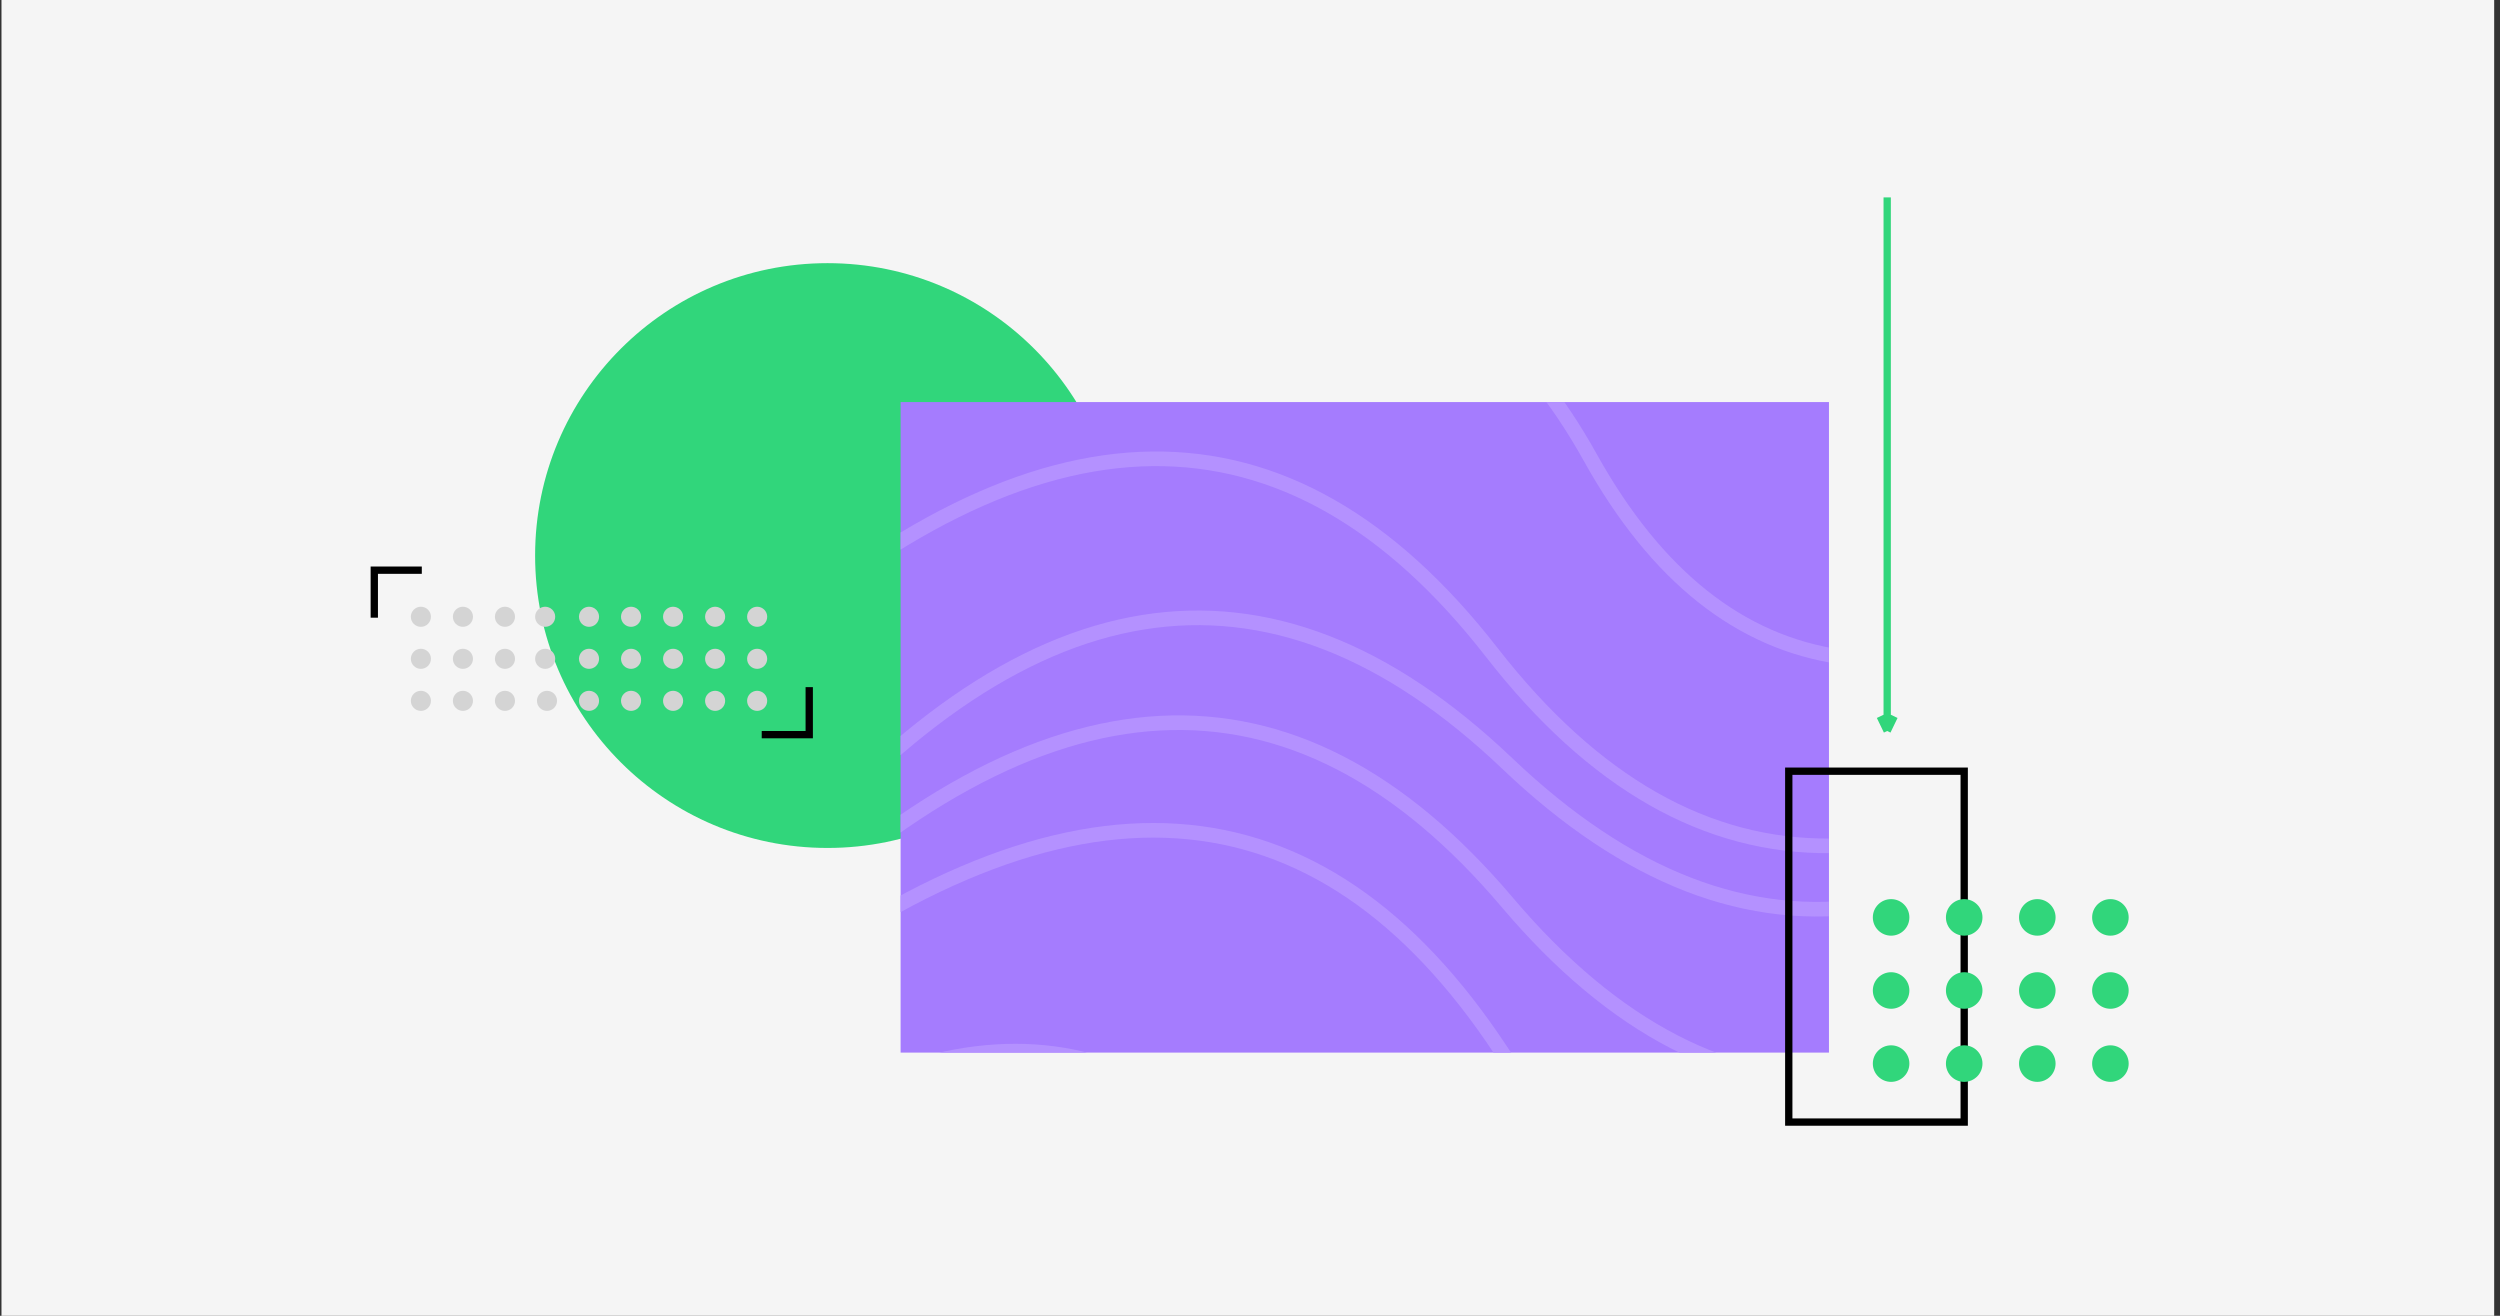 <svg width="342" height="180" viewBox="0 0 342 180" fill="none" xmlns="http://www.w3.org/2000/svg">
<rect x="0" y="0" width="342" height="180" fill="#333333" stroke="none"/>
<rect width="341" height="180" transform="translate(0.203)" fill="#F5F5F5"/>
<circle cx="113.203" cy="76" r="40" fill="#31D67B"/>
<circle cx="57.578" cy="84.375" r="1.375" fill="#D4D4D4"/>
<circle cx="63.328" cy="84.375" r="1.375" fill="#D4D4D4"/>
<circle cx="69.078" cy="84.375" r="1.375" fill="#D4D4D4"/>
<circle cx="74.578" cy="84.375" r="1.375" fill="#D4D4D4"/>
<circle cx="80.578" cy="84.375" r="1.375" fill="#D4D4D4"/>
<circle cx="86.328" cy="84.375" r="1.375" fill="#D4D4D4"/>
<circle cx="92.078" cy="84.375" r="1.375" fill="#D4D4D4"/>
<circle cx="97.828" cy="84.375" r="1.375" fill="#D4D4D4"/>
<circle cx="103.578" cy="84.375" r="1.375" fill="#D4D4D4"/>
<circle cx="57.578" cy="90.125" r="1.375" fill="#D4D4D4"/>
<circle cx="63.328" cy="90.125" r="1.375" fill="#D4D4D4"/>
<circle cx="57.578" cy="95.875" r="1.375" fill="#D4D4D4"/>
<circle cx="63.328" cy="95.875" r="1.375" fill="#D4D4D4"/>
<circle cx="69.078" cy="95.875" r="1.375" fill="#D4D4D4"/>
<circle cx="74.828" cy="95.875" r="1.375" fill="#D4D4D4"/>
<circle cx="80.578" cy="95.875" r="1.375" fill="#D4D4D4"/>
<circle cx="86.328" cy="95.875" r="1.375" fill="#D4D4D4"/>
<circle cx="92.078" cy="95.875" r="1.375" fill="#D4D4D4"/>
<circle cx="97.828" cy="95.875" r="1.375" fill="#D4D4D4"/>
<circle cx="103.578" cy="95.875" r="1.375" fill="#D4D4D4"/>
<circle cx="69.078" cy="90.125" r="1.375" fill="#D4D4D4"/>
<circle cx="74.578" cy="90.125" r="1.375" fill="#D4D4D4"/>
<circle cx="80.578" cy="90.125" r="1.375" fill="#D4D4D4"/>
<circle cx="86.328" cy="90.125" r="1.375" fill="#D4D4D4"/>
<circle cx="92.078" cy="90.125" r="1.375" fill="#D4D4D4"/>
<circle cx="97.828" cy="90.125" r="1.375" fill="#D4D4D4"/>
<circle cx="103.578" cy="90.125" r="1.375" fill="#D4D4D4"/>
<path d="M258.168 27V100M258.168 100L259.133 98M258.168 100L257.203 98" stroke="#31D67B"/>
<g clip-path="url(#clip0)">
<rect width="127" height="89" transform="translate(123.203 55)" fill="#A57CFE"/>
<path d="M101.524 90.459C142.113 53.943 176.293 53.537 204.066 89.24C231.838 124.943 266.019 124.536 306.607 88.021" stroke="#B491FF" stroke-width="2"/>
<path d="M104.963 120.795C139.716 78.687 173.462 73.24 206.201 104.452C238.94 135.663 272.686 130.216 307.438 88.109" stroke="#B491FF" stroke-width="2"/>
<path d="M103.798 128.926C142.836 90.758 176.97 88.933 206.2 123.453C235.43 157.973 269.564 156.149 308.602 117.98" stroke="#B491FF" stroke-width="2"/>
<path d="M102.97 136.965C146.259 103.696 180.369 105.933 205.298 143.676C230.228 181.419 264.338 183.656 307.627 150.387" stroke="#B491FF" stroke-width="2"/>
<path d="M93.972 162.964C129.471 135.682 157.442 137.517 177.886 168.467C198.329 199.418 226.3 201.253 261.8 173.971" stroke="#B491FF" stroke-width="2"/>
<path d="M134.312 50.767C171.776 26.254 199.528 30.203 217.567 62.615C235.606 95.026 263.358 98.975 300.823 74.463" stroke="#B491FF" stroke-width="2"/>
</g>
<rect x="244.703" y="105.5" width="24" height="48" stroke="black"/>
<circle cx="258.703" cy="125.5" r="2.5" fill="#31D67B"/>
<circle cx="268.703" cy="125.5" r="2.5" fill="#31D67B"/>
<circle cx="278.703" cy="125.5" r="2.5" fill="#31D67B"/>
<circle cx="288.703" cy="125.5" r="2.5" fill="#31D67B"/>
<circle cx="258.703" cy="135.5" r="2.5" fill="#31D67B"/>
<circle cx="268.703" cy="135.5" r="2.5" fill="#31D67B"/>
<circle cx="278.703" cy="135.5" r="2.5" fill="#31D67B"/>
<circle cx="288.703" cy="135.5" r="2.5" fill="#31D67B"/>
<circle cx="288.703" cy="145.5" r="2.5" fill="#31D67B"/>
<circle cx="278.703" cy="145.5" r="2.5" fill="#31D67B"/>
<circle cx="268.703" cy="145.5" r="2.5" fill="#31D67B"/>
<circle cx="258.703" cy="145.5" r="2.5" fill="#31D67B"/>
<path d="M51.203 84.5V78L57.703 78" stroke="black"/>
<path d="M110.703 94V100.5L104.203 100.5" stroke="black"/>
<defs>
<clipPath id="clip0">
<rect width="127" height="89" fill="white" transform="translate(123.203 55)"/>
</clipPath>
</defs>
</svg>
